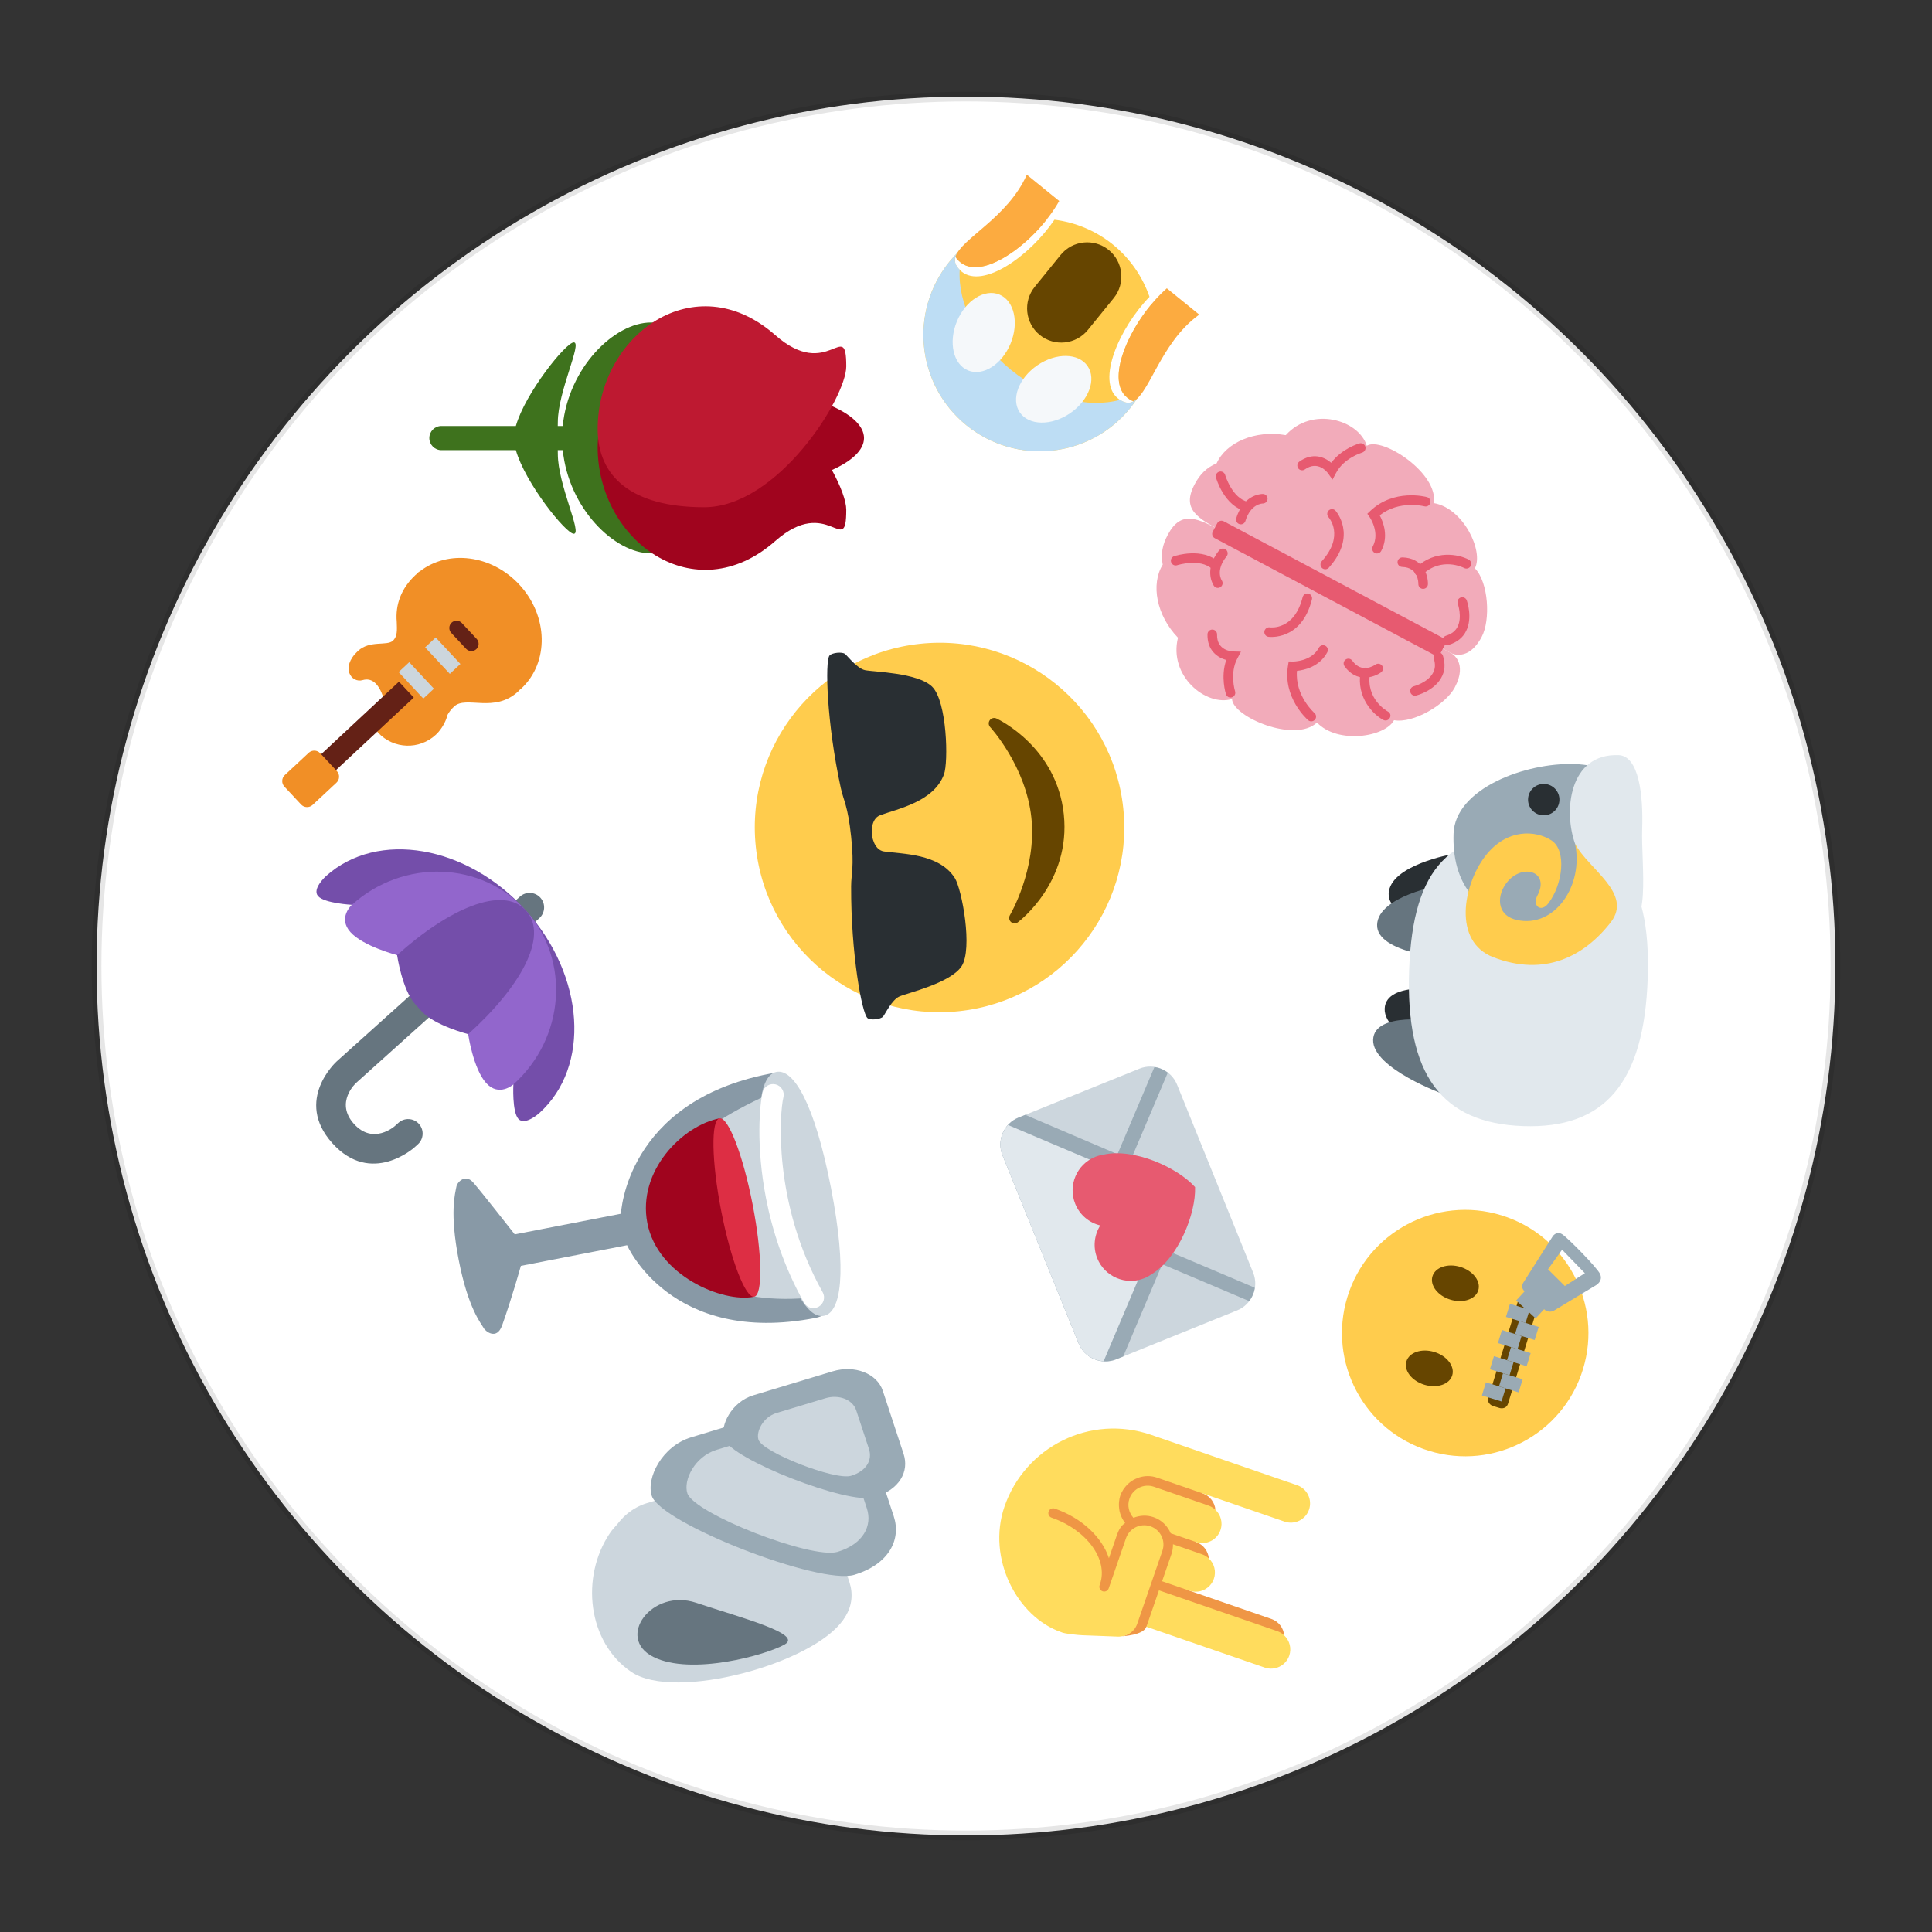 <?xml version="1.0" encoding="UTF-8" standalone="no"?>
<svg
   xmlns:dc="http://purl.org/dc/elements/1.1/"
   xmlns:cc="http://creativecommons.org/ns#"
   xmlns:rdf="http://www.w3.org/1999/02/22-rdf-syntax-ns#"
   xmlns:svg="http://www.w3.org/2000/svg"
   xmlns="http://www.w3.org/2000/svg"
   xmlns:sodipodi="http://sodipodi.sourceforge.net/DTD/sodipodi-0.dtd"
   xmlns:inkscape="http://www.inkscape.org/namespaces/inkscape"
   version="1.1"
   id="svg2"
   viewBox="0 0 200 200"
   height="200px"
   width="200px"
   inkscape:version="0.91 r13725"
   sodipodi:docname="7.svg">
  <rect x="0" y="0" width="200" height="200" fill="#333333" stroke="none"/>
  <sodipodi:namedview
     pagecolor="#ffffff"
     bordercolor="#666666"
     borderopacity="1"
     objecttolerance="10"
     gridtolerance="10"
     guidetolerance="10"
     inkscape:pageopacity="0"
     inkscape:pageshadow="2"
     inkscape:window-width="1920"
     inkscape:window-height="1060"
     id="namedview407"
     showgrid="false"
     inkscape:zoom="3.337544"
     inkscape:cx="70.771022"
     inkscape:cy="98.279834"
     inkscape:window-x="0"
     inkscape:window-y="0"
     inkscape:window-maximized="1"
     inkscape:current-layer="layer1" />
  <defs
     id="defs6">
    <clipPath
       id="clipPath28"
       clipPathUnits="userSpaceOnUse">
      <path
         id="path30"
         d="M 4,36 C 0,36 0,32 0,32 L 0,32 0,4 C 0,0 4,0 4,0 l 0,0 28,0 c 4,0 4,4 4,4 l 0,0 0,28 c 0,4 -4,4 -4,4 l 0,0 -28,0 z" />
    </clipPath>
    <clipPath
       clipPathUnits="userSpaceOnUse"
       id="clipPath16-rugby">
      <path
         d="M 0,38 38,38 38,0 0,0 0,38 Z"
         id="path18" />
    </clipPath>
    <clipPath
       clipPathUnits="userSpaceOnUse"
       id="clipPath28-rugby">
      <path
         d="M 9.254,28.746 C 2.09,21.582 -0.927,9.561 3.929,3.929 l 0,0 C 9.561,-0.927 21.582,2.09 28.746,9.254 l 0,0 c 7.164,7.164 11.229,17.088 5.324,24.816 l 0,0 c -1.886,1.627 -4.489,2.371 -7.387,2.37 l 0,0 c -5.752,0 -12.665,-2.93 -17.429,-7.694"
         id="path11" />
    </clipPath>
    <clipPath
       clipPathUnits="userSpaceOnUse"
       id="clipPath16-carrot">
      <path
         d="M 0,36 36,36 36,0 0,0 0,36 Z"
         id="path14" />
    </clipPath>
    <clipPath
       clipPathUnits="userSpaceOnUse"
       id="clipPath32-carrot">
      <path
         d="M 11.815,23.013 C 4.2,15.397 -1.265,2.86 0.502,1.093 l 0,0 c 1.768,-1.768 14.305,3.698 21.92,11.313 l 0,0 c 7.616,7.615 7.562,11.53 4.243,14.85 l 0,0 c -1.328,1.328 -2.752,2.133 -4.47,2.133 l 0,0 c -2.575,0 -5.812,-1.809 -10.38,-6.376"
         id="path34" />
    </clipPath>
    <clipPath
       clipPathUnits="userSpaceOnUse"
       id="clipPath32-hat">
      <path
         d="m 5,33.666 c 0,-0.034 0.018,-0.067 0.022,-0.101 l 0,0 C 5.008,33.455 5,33.335 5,33.2 l 0,0 L 6.802,9.616 C 3.299,8.705 1,7.424 1,6 L 1,6 C 1,3.238 9.611,1 19,1 l 0,0 c 9.389,0 18,2.238 18,5 l 0,0 c 0,1.424 -2.298,2.705 -5.801,3.616 l 0,0 L 33,33.184 c 0,0.135 -0.008,0.263 -0.021,0.373 l 0,0 C 32.982,33.591 33,33.632 33,33.666 l 0,0 c 0,1.805 -6.268,3.267 -14,3.267 l 0,0 c -7.732,0 -14,-1.462 -14,-3.267"
         id="path19" />
    </clipPath>
    <clipPath
       clipPathUnits="userSpaceOnUse"
       id="clipPath48-soccer">
      <path
         d="M 1,19 C 1,9.059 9.059,1 19,1 l 0,0 c 9.941,0 18,8.059 18,18 l 0,0 c 0,9.941 -8.059,18 -18,18 l 0,0 C 9.059,37 1,28.941 1,19"
         id="path50" />
    </clipPath>
    <clipPath
       clipPathUnits="userSpaceOnUse"
       id="clipPath28-baguette">
      <path
         d="M 24.052,31.33 5.126,12.406 C 1.342,8.62 1.288,4.133 2.856,2.564 l 0,0 C 4.424,0.997 8.912,1.049 12.697,4.835 l 0,0 18.925,18.924 c 3.784,3.785 3.837,8.273 2.269,9.841 l 0,0 c -0.605,0.606 -1.647,0.969 -2.915,0.969 l 0,0 c -2.014,0 -4.602,-0.917 -6.924,-3.239"
         id="path24" />
    </clipPath>
  </defs>
  <g
     id="layer1">
    <circle
       style="opacity:1;fill:white;stroke:black;stroke-width:1;stroke-miterlimit:4;stroke-dasharray:none;stroke-opacity:0.1"
       id="path4039-0-9"
       cx="100px"
       cy="100px"
       r="90px" />
    <g
       transform="matrix(-0.03,0.866,-0.866,-0.03,183.286,77.63)"
       id="g7">
      <g
         transform="matrix(1.25,0,0,-1.25,0,47.5)"
         id="g10">
        <g
           id="g12">
          <g
             clip-path="url(#clipPath16)"
             id="g14">
            <g
               transform="translate(26,2)"
               id="g20">
              <path
                 id="path22"
                 style="fill:#292f33;fill-opacity:1;fill-rule:nonzero;stroke:none"
                 d="M 0,0 C -2.75,0 -2,6 -2,6 -2,7.104 0.646,8 1.75,8 2.854,8 5,8.104 5,7 5,7 2.75,0 0,0"
                 inkscape:connector-curvature="0" />
            </g>
            <g
               transform="translate(29,1)"
               id="g24">
              <path
                 id="path26"
                 style="fill:#66757f;fill-opacity:1;fill-rule:nonzero;stroke:none"
                 d="M 0,0 C -2.75,0 -2,6 -2,6 -2,7.104 0.646,8 1.75,8 2.854,8 5,8.104 5,7 5,7 2.75,0 0,0"
                 inkscape:connector-curvature="0" />
            </g>
            <g
               transform="translate(15,2)"
               id="g28">
              <path
                 id="path17"
                 style="fill:#292f33;fill-opacity:1;fill-rule:nonzero;stroke:none"
                 d="m 0,0 c -2.75,0 -4,6 -4,6 0,1.104 2.646,2 3.75,2 C 0.854,8 3,8.104 3,7 3,7 2.75,0 0,0"
                 inkscape:connector-curvature="0" />
            </g>
            <g
               transform="translate(18,1)"
               id="g32">
              <path
                 id="path39"
                 style="fill:#66757f;fill-opacity:1;fill-rule:nonzero;stroke:none"
                 d="m 0,0 c -2.75,0 -4,6 -4,6 0,1.104 2.646,2 3.75,2 C 0.854,8 3,8.104 3,7 3,7 2.75,0 0,0"
                 inkscape:connector-curvature="0" />
            </g>
            <g
               transform="translate(36.75,15.616)"
               id="g36">
              <path
                 id="path38"
                 style="fill:#e1e8ed;fill-opacity:1;fill-rule:nonzero;stroke:none"
                 d="M 0,0 C 0,-7.782 -4.495,-11.408 -14.519,-11.408 -24.542,-11.408 -28,-7.782 -28,0 c 0,7.783 3.458,11.407 13.481,11.407 C -4.495,11.407 0,7.783 0,0"
                 inkscape:connector-curvature="0" />
            </g>
            <g
               transform="translate(18,19.333)"
               id="g40">
              <path
                 id="path42"
                 style="fill:#99aab5;fill-opacity:1;fill-rule:nonzero;stroke:none"
                 d="m 0,0 c 0,-9.333 -4.655,-11.333 -8.958,-11.333 -4.304,0 -7.042,6.64 -7.042,11.333 0,4.694 2.738,5.667 7.042,5.667 C -4.655,5.667 0,4.694 0,0"
                 inkscape:connector-curvature="0" />
            </g>
            <g
               transform="translate(7,16.5)"
               id="g44">
              <path
                 id="path46"
                 style="fill:#292f33;fill-opacity:1;fill-rule:nonzero;stroke:none"
                 d="M 0,0 C 0,-0.828 -0.671,-1.5 -1.5,-1.5 -2.329,-1.5 -3,-0.828 -3,0 -3,0.828 -2.329,1.5 -1.5,1.5 -0.671,1.5 0,0.828 0,0"
                 inkscape:connector-curvature="0" />
            </g>
            <g
               transform="translate(16.75,24.25)"
               id="g48">
              <path
                 id="path48"
                 style="fill:#e1e8ed;fill-opacity:1;fill-rule:nonzero;stroke:none"
                 d="m 0,0 c -1.75,-3.25 -2.128,-2.606 -7.128,-4.606 -3.077,-1.231 -8.622,-0.894 -8.622,3.856 0,1.933 3.687,2.5 7,2.5 C -5.437,1.75 1.659,3.082 0,0"
                 inkscape:connector-curvature="0" />
            </g>
            <g
               transform="translate(17,23.304)"
               id="g52">
              <path
                 id="path54"
                 style="fill:#ffcc4d;fill-opacity:1;fill-rule:nonzero;stroke:none"
                 d="m 0,0 c 3.353,-2.427 5.43,-6.139 3.724,-11.089 -1.368,-3.967 -6.817,-3.116 -9.617,-1.127 -2.798,1.988 -2.642,4.792 -1.733,6.291 0.909,1.497 4.158,1.228 6.024,-0.097 0.934,-0.663 0.288,-1.56 -0.72,-1.068 -2.292,1.118 -3.037,-1.444 -1.246,-2.882 1.265,-1.016 3.274,-1.049 3.655,1.01 0.671,3.629 -3.505,6.274 -7.465,5.301 C -5,-2.304 -2.839,2.055 0,0"
                 inkscape:connector-curvature="0" />
            </g>
          </g>
        </g>
      </g>
    </g>
    <g
       transform="matrix(-0.26,0.754,-0.754,-0.26,141.879,150.04)"
       id="g31">
      <g
         transform="matrix(1.25,0,0,-1.25,0,45)"
         id="g33">
        <g
           id="g35">
          <g
             clip-path="url(#clipPath16)"
             id="g37">
            <g
               transform="translate(25,18.875)"
               id="g39">
              <path
                 id="path41"
                 style="fill:#ef9645;fill-opacity:1;fill-rule:nonzero;stroke:none"
                 d="m 0,0 -8,-0.021 c -1.104,0 -1.875,-0.75 -1.875,-1.854 0,-1.104 0.771,-1.854 1.875,-1.854 l 5.266,-0.021 c 0,0 0.88,0.104 0.88,-0.625 C -1.854,-4.651 -2.224,-5 -2.5,-5 -2.5,-5 -7,-4.792 -7.375,-11.875 -7.39,-12.151 -7.724,-12.5 -8,-12.5 c -0.276,0 -0.625,0.349 -0.625,0.625 0,3.01 1.396,5.938 2.867,6.824 -0.91,0 -1.711,0.051 -2.242,0.051 -1,0 -1.438,0.334 -1.438,0.333 -0.146,-0.231 -0.562,-1.27 -2.687,-1.27 -2.375,0 -3.021,2.362 -3.021,3.02 l 0,5.021 0.146,0.021 c 0,0.811 0.485,1.507 1.18,1.82 l -0.097,-6.653 c 0,-1.105 0.813,-2.084 1.917,-2.084 0.755,0 1.263,0.341 1.604,0.959 -0.458,0.526 -0.677,1.132 -0.677,1.885 0,0.886 0.318,1.795 0.927,2.344 l 0.042,2.708 0.104,0.021 c 0,0.811 0.485,1.507 1.18,1.82 L -8.875,2.125 -8.896,1.104 c 0.315,0.111 0.564,0.146 0.917,0.146 l 2.875,-0.021 0,2.917 0.104,-0.021 0,9 c 0,0.811 0.485,1.507 1.18,1.82 l -0.034,-13.66 3.646,0 L 0,1.125 c 0.922,0 1.723,-2 1.723,-2 0,0 0.002,-0.013 0.002,-0.015 C 1.481,-0.471 0.968,0 0,0"
                 inkscape:connector-curvature="0" />
            </g>
            <g
               transform="translate(15,19.222)"
               id="g43">
              <path
                 id="path45"
                 style="fill:#ffdc5d;fill-opacity:1;fill-rule:nonzero;stroke:none"
                 d="m 0,0 c -0.609,-0.549 -1,-1.336 -1,-2.222 0,-0.753 0.287,-1.432 0.745,-1.959 -0.341,-0.617 -0.99,-1.041 -1.745,-1.041 -1.104,0 -2,0.896 -2,2 l 0,6 c 0,0.293 0.067,0.57 0.18,0.82 0.313,0.695 1.009,1.18 1.82,1.18 1.104,0 2,-0.895 2,-2 l 0,-1 L 0,0 Z"
                 inkscape:connector-curvature="0" />
            </g>
            <g
               transform="translate(6,30)"
               id="g47">
              <path
                 id="path49"
                 style="fill:#ffdc5d;fill-opacity:1;fill-rule:nonzero;stroke:none"
                 d="M 0,0 C 0,1.104 0.896,2 2,2 3.104,2 4,1.104 4,0 l 0,-9 0,-2 0,-3 c 0,-0.658 0.217,-1.262 0.578,-1.753 0.028,-0.037 0.061,-0.068 0.089,-0.102 0.104,-0.129 0.21,-0.255 0.332,-0.366 0.033,-0.027 0.066,-0.054 0.1,-0.082 0.119,-0.098 0.243,-0.188 0.377,-0.268 0.066,-0.039 0.131,-0.075 0.201,-0.109 0.139,-0.069 0.285,-0.125 0.435,-0.172 0.068,-0.02 0.131,-0.045 0.2,-0.061 C 6.534,-16.966 6.763,-17 7,-17 c 0.236,0 0.461,0.036 0.681,0.089 0.076,0.017 0.148,0.042 0.222,0.066 0.137,0.044 0.269,0.099 0.396,0.161 0.082,0.04 0.163,0.077 0.24,0.124 0.164,0.1 0.318,0.213 0.46,0.341 0.202,0.184 0.384,0.387 0.53,0.618 -10e-4,0.001 -0.002,0.002 -0.003,0.003 C 9.727,-15.713 10,-16 11,-16 l 2.537,0 c -1.808,-1.365 -3.037,-3.99 -3.037,-7 0,-0.276 0.224,-0.5 0.5,-0.5 0.276,0 0.5,0.224 0.5,0.5 0,3.859 2.187,7 4.875,7 l 0.125,0 c 0.276,0 0.5,0.224 0.5,0.5 0,0.276 -0.224,0.5 -0.5,0.5 l -1.5,0 -4,0 c -1.104,0 -2,0.896 -2,2 0,1.104 0.896,2 2,2 l 8,0 c 0.968,0 1.481,-0.596 1.725,-1.015 0.126,-0.216 0.185,-0.389 0.188,-0.4 L 22,-16 c 0.103,-0.335 0.479,-1.871 0.411,-2.191 C 22.411,-23 17.715,-28 12,-28 5.463,-28 0,-22.75 0,-16 0.008,-16.007 0,0 0,0"
                 inkscape:connector-curvature="0" />
            </g>
            <g
               transform="translate(20,20)"
               id="g51">
              <path
                 id="path53"
                 style="fill:#ffdc5d;fill-opacity:1;fill-rule:nonzero;stroke:none"
                 d="M 0,0 -3,0 C -3.352,0 -3.685,-0.072 -4,-0.184 L -4,1 -4,3 c 0,0.293 0.067,0.569 0.18,0.82 C -3.507,4.515 -2.811,5 -2,5 -0.896,5 0,4.104 0,3 L 0,1 0,0 Z"
                 inkscape:connector-curvature="0" />
            </g>
            <g
               transform="translate(21,20)"
               id="g55">
              <path
                 id="path57"
                 style="fill:#ffdc5d;fill-opacity:1;fill-rule:nonzero;stroke:none"
                 d="m 0,0 0,13 c 0,0.293 0.067,0.569 0.18,0.82 C 0.493,14.515 1.189,15 2,15 3.104,15 4,14.104 4,13 L 4,1 4,0 3,0 0,0 Z"
                 inkscape:connector-curvature="0" />
            </g>
          </g>
        </g>
      </g>
    </g>
    <g
       transform="matrix(-0.44,-0.357,0.357,-0.44,109.605,53.605)"
       id="g59">
      <g
         transform="matrix(1.25,0,0,-1.25,0,47.5)"
         id="g61">
        <g
           id="g63">
          <g
             clip-path="url(#clipPath16)"
             id="g65">
            <g
               transform="translate(19,36)"
               id="g67">
              <path
                 id="path69"
                 style="fill:#ffcc4d;fill-opacity:1;fill-rule:nonzero;stroke:none"
                 d="m 0,0 c -9.388,0 -17,-7.612 -17,-17 0,-5.715 2.829,-10.759 7.153,-13.841 0.098,6.081 -2.112,12.897 -5.827,12.897 -0.438,0 -0.793,-0.063 -1.089,-0.173 0.286,0.714 0.907,1.117 2.068,1.117 4.032,0 6.295,-8.034 5.754,-14.439 C -6.341,-33.053 -3.285,-34 0,-34 c 3.285,0 6.343,0.948 8.944,2.562 -0.545,6.429 1.717,14.438 5.752,14.438 1.165,0 1.787,-0.402 2.071,-1.117 -0.296,0.11 -0.652,0.173 -1.093,0.173 -3.719,0 -5.93,-6.8 -5.827,-12.897 C 14.171,-27.759 17,-22.715 17,-17 17,-7.612 9.389,0 0,0"
                 inkscape:connector-curvature="0" />
            </g>
            <g
               transform="translate(19,36)"
               id="g71">
              <path
                 id="path73"
                 style="fill:#bdddf4;fill-opacity:1;fill-rule:nonzero;stroke:none"
                 d="m 0,0 c -9.388,0 -17,-7.612 -17,-17 0,-1.126 0.116,-2.225 0.325,-3.291 0.221,0.816 0.566,1.598 0.999,2.347 -0.437,0 -0.791,-0.063 -1.087,-0.173 0.25,0.623 0.777,0.99 1.67,1.078 2.826,3.947 8.516,6.65 15.093,6.65 6.577,0 12.267,-2.702 15.093,-6.649 0.897,-0.088 1.426,-0.455 1.674,-1.079 -0.296,0.11 -0.651,0.173 -1.091,0.173 0.433,-0.749 0.778,-1.531 0.999,-2.347 C 16.885,-19.225 17,-18.126 17,-17 17,-7.612 9.389,0 0,0"
                 inkscape:connector-curvature="0" />
            </g>
            <g
               transform="translate(8.347,25.09)"
               id="g75">
              <path
                 id="path77"
                 style="fill:#f5f8fa;fill-opacity:1;fill-rule:nonzero;stroke:none"
                 d="M 0,0 C -0.946,-3.176 0.107,-6.293 2.353,-6.962 4.599,-7.632 7.187,-5.6 8.132,-2.424 9.078,0.751 8.025,3.869 5.781,4.538 3.535,5.207 0.947,3.175 0,0"
                 inkscape:connector-curvature="0" />
            </g>
            <g
               transform="translate(29.652,25.09)"
               id="g79">
              <path
                 id="path81"
                 style="fill:#f5f8fa;fill-opacity:1;fill-rule:nonzero;stroke:none"
                 d="m 0,0 c 0.946,-3.176 -0.107,-6.293 -2.352,-6.962 -2.247,-0.67 -4.834,1.362 -5.78,4.538 -0.946,3.175 0.107,6.293 2.351,6.962 C -3.535,5.207 -0.947,3.175 0,0"
                 inkscape:connector-curvature="0" />
            </g>
            <g
               transform="translate(19,19)"
               id="g83">
              <path
                 id="path85"
                 style="fill:#664500;fill-opacity:1;fill-rule:nonzero;stroke:none"
                 d="m 0,0 c -2.757,0 -5,-2.243 -5,-5 l 0,-6 c 0,-2.757 2.243,-5 5,-5 2.757,0 5,2.243 5,5 l 0,6 C 5,-2.243 2.757,0 0,0"
                 inkscape:connector-curvature="0" />
            </g>
            <g
               transform="translate(3.326,18.056)"
               id="g87">
              <path
                 id="path89"
                 style="fill:#fcab40;fill-opacity:1;fill-rule:nonzero;stroke:none"
                 d="m 0,0 c -0.439,0 -0.793,-0.063 -1.089,-0.172 0.068,0.168 0.157,0.317 0.265,0.45 -1.758,-2.165 2.188,-9.288 0.271,-16.334 l 6.101,0 C 6.671,-9.482 4.381,0 0,0"
                 inkscape:connector-curvature="0" />
            </g>
            <g
               transform="translate(35.767,17.883)"
               id="g91">
              <path
                 id="path93"
                 style="fill:#fcab40;fill-opacity:1;fill-rule:nonzero;stroke:none"
                 d="m 0,0 c -0.296,0.11 -0.652,0.172 -1.093,0.172 -4.383,0 -6.673,-9.446 -5.547,-16.055 l 6.101,0 C -2.338,-9.23 1.026,-2.577 0,0"
                 inkscape:connector-curvature="0" />
            </g>
          </g>
        </g>
      </g>
    </g>
    <g
       transform="matrix(0.169,0.869,-0.869,0.169,83.779,102.688)"
       id="g95">
      <g
         transform="matrix(1.25,0,0,-1.25,0,47.5)"
         id="g97">
        <g
           id="g99">
          <g
             clip-path="url(#clipPath16)"
             id="g101">
            <g
               transform="translate(20,16.745)"
               id="g103">
              <path
                 id="path105"
                 style="fill:#8899a6;fill-opacity:1;fill-rule:nonzero;stroke:none"
                 d="m 0,0 c 0,0 10.042,2.213 10.042,16.005 0,1.481 -1.167,2.25 -3.416,2.25 l -7.124,0 -1.125,0 -1.125,0 -7.123,0 c -1.125,0 -3.329,0.262 -3.329,-2.125 C -13.2,2.422 -3,0 -3,0 l 0,-10.123 c 0,0 -4.584,-2.34 -5.498,-2.883 -0.984,-0.562 -0.33,-1.462 0.063,-1.617 0.657,-0.258 2.254,-1.102 6.781,-1.102 4.64,0 6.202,0.914 6.764,1.102 0.217,0.072 1.347,0.932 0.011,1.723 C 2.743,-11.492 0,-10.123 0,-10.123 L 0,0 Z"
                 inkscape:connector-curvature="0" />
            </g>
            <g
               transform="translate(30,33.558)"
               id="g107">
              <path
                 id="path109"
                 style="fill:#ccd6dd;fill-opacity:1;fill-rule:nonzero;stroke:none"
                 d="m 0,0 c 0,-1.621 -3.547,-2.935 -11.623,-2.935 -8.076,0 -11.623,1.314 -11.623,2.935 0,1.622 3.547,2.935 11.623,2.935 C -3.547,2.935 0,1.622 0,0"
                 inkscape:connector-curvature="0" />
            </g>
            <g
               transform="translate(8.459,33.416)"
               id="g111">
              <path
                 id="path113"
                 style="fill:#ccd6dd;fill-opacity:1;fill-rule:nonzero;stroke:none"
                 d="m 0,0 c 2.042,-9.5 5.458,-12.792 8.699,-13.835 1.11,-0.358 2.026,-0.428 2.801,-0.123 3.5,1.375 7.542,5.666 8.167,13.583 C 19.828,1.662 0,0 0,0"
                 inkscape:connector-curvature="0" />
            </g>
            <g
               transform="translate(10,27.5)"
               id="g115">
              <path
                 id="path117"
                 style="fill:#a0041e;fill-opacity:1;fill-rule:nonzero;stroke:none"
                 d="M 0,0 C 0,-3.5 3.333,-8.5 8.333,-8.5 13.334,-8.5 17,-3.042 17,-0.042 11,-0.042 0,0 0,0"
                 inkscape:connector-curvature="0" />
            </g>
            <g
               transform="translate(27,27.5)"
               id="g119">
              <path
                 id="path121"
                 style="fill:#dd2e44;fill-opacity:1;fill-rule:nonzero;stroke:none"
                 d="m 0,0 c 0,-0.829 -3.806,-1.5 -8.5,-1.5 -4.694,0 -8.5,0.671 -8.5,1.5 0,0.829 3.806,1.5 8.5,1.5 C -3.806,1.5 0,0.829 0,0"
                 inkscape:connector-curvature="0" />
            </g>
            <g
               transform="translate(18.168,30.341)"
               id="g123">
              <path
                 id="path125"
                 style="fill:#ffffff;fill-opacity:1;fill-rule:nonzero;stroke:none"
                 d="m 0,0 c -5.03,0 -8.783,1.11 -9.801,1.587 -0.5,0.235 -0.715,0.83 -0.481,1.33 0.234,0.501 0.831,0.716 1.33,0.481 C -7.713,2.816 0.502,0.504 9.644,3.525 10.167,3.699 10.732,3.414 10.906,2.89 11.08,2.365 10.795,1.799 10.271,1.626 6.594,0.411 3.061,0 0,0"
                 inkscape:connector-curvature="0" />
            </g>
          </g>
        </g>
      </g>
    </g>
    <g
       transform="translate(27.0 55.0) rotate(182 15 15) scale(0.6)"
       id="g127">
      <g
         transform="matrix(1.25,0,0,-1.25,0,47.5)"
         id="g129">
        <g
           id="g131">
          <g
             clip-path="url(#clipPath16)"
             id="g133">
            <g
               transform="translate(25.925,18.748)"
               id="g135">
              <path
                 id="path137"
                 style="fill:#f18f26;fill-opacity:1;fill-rule:nonzero;stroke:none"
                 d="m 0,0 c -2.392,-0.797 -3.189,3.189 -3.189,3.189 0,0 1.088,1.092 0.264,2.062 1.283,1.283 0.533,1.925 0.533,1.925 -2.203,2.202 -5.772,2.202 -7.974,0 -0.278,-0.278 -0.466,-0.527 -0.624,-0.764 -0.068,-0.098 -0.13,-0.196 -0.191,-0.296 -0.006,-0.011 -0.01,-0.021 -0.016,-0.031 -0.322,-0.535 -0.553,-1.107 -0.682,-1.701 -0.176,-0.359 -0.427,-0.743 -0.879,-1.195 -1.595,-1.594 -5.581,0.797 -8.771,-2.392 -0.033,-0.032 -0.051,-0.078 -0.077,-0.116 -0.107,-0.095 -0.218,-0.179 -0.321,-0.282 -3.743,-3.743 -3.386,-10.169 0.798,-14.353 3.974,-3.974 9.968,-4.487 13.767,-1.319 0.066,0.035 0.132,0.069 0.185,0.123 0.081,0.081 0.142,0.158 0.218,0.237 0.06,0.056 0.123,0.105 0.181,0.162 1.909,1.91 2.641,4.206 2.352,6.552 -0.076,1.116 -0.186,1.991 0.44,2.617 0.797,0.797 3.188,0 4.783,1.595 C 3.188,-1.595 1.513,0.503 0,0" />
            </g>
            <g
               transform="translate(33.049,30.929)"
               id="g139">
              <path
                 id="path141"
                 style="fill:#642116;fill-opacity:1;fill-rule:nonzero;stroke:none"
                 d="m 0,0 -12.141,-12.142 -2.122,2.121 L -2.121,2.122 0,0 Z" />
            </g>
            <g
               transform="translate(36.204,33.815)"
               id="g143">
              <path
                 id="path145"
                 style="fill:#f18f26;fill-opacity:1;fill-rule:nonzero;stroke:none"
                 d="m 0,0 c 0.437,-0.438 0.437,-1.155 -0.001,-1.593 l -3.187,-3.185 c -0.438,-0.438 -1.155,-0.438 -1.592,0 l -2.39,2.389 c -0.437,0.438 -0.437,1.155 0.001,1.593 l 3.187,3.185 c 0.438,0.438 1.155,0.438 1.592,0 L 0,0 Z" />
            </g>
            <g
               transform="translate(21,17.465)"
               id="g147">
              <path
                 id="path149"
                 style="fill:#ccd6dd;fill-opacity:1;fill-rule:nonzero;stroke:none"
                 d="M 0,0 -1.414,-1.415 -4.95,2.121 -3.536,3.535 0,0 Z" />
            </g>
            <g
               transform="translate(17.464,13.929)"
               id="g151">
              <path
                 id="path153"
                 style="fill:#ccd6dd;fill-opacity:1;fill-rule:nonzero;stroke:none"
                 d="M 0,0 -1.414,-1.414 -4.95,2.121 -3.536,3.536 0,0 Z" />
            </g>
            <g
               transform="translate(13.928,11.808)"
               id="g155">
              <path
                 id="path157"
                 style="fill:#642116;fill-opacity:1;fill-rule:nonzero;stroke:none"
                 d="m 0,0 c 0.389,-0.389 0.389,-1.025 0,-1.414 -0.389,-0.389 -1.025,-0.389 -1.414,0 l -2.122,2.121 c -0.388,0.389 -0.388,1.025 0,1.414 l 10e-4,0 c 0.389,0.389 1.025,0.389 1.414,0 L 0,0 Z" />
            </g>
          </g>
        </g>
      </g>
    </g>
    <g
       transform="matrix(-0.225,-0.556,0.556,-0.225,108.891,144.22)"
       id="g159">
      <g
         transform="matrix(1.25,0,0,-1.25,0,47.5)"
         id="g161">
        <g
           id="g163">
          <g
             clip-path="url(#clipPath16)"
             id="g165">
            <g
               transform="translate(37,10)"
               id="g167">
              <path
                 id="path169"
                 style="fill:#ccd6dd;fill-opacity:1;fill-rule:nonzero;stroke:none"
                 d="m 0,0 c 0,-2.209 -1.791,-4 -4,-4 l -28,0 c -2.209,0 -4,1.791 -4,4 l 0,18 c 0,2.209 1.791,4 4,4 l 28,0 c 2.209,0 4,-1.791 4,-4 L 0,0 Z"
                 inkscape:connector-curvature="0" />
            </g>
            <g
               transform="translate(12.949,19.364)"
               id="g171">
              <path
                 id="path173"
                 style="fill:#99aab5;fill-opacity:1;fill-rule:nonzero;stroke:none"
                 d="m 0,0 -11.313,-11.313 c -0.026,-0.028 -0.037,-0.063 -0.06,-0.091 0.34,-0.571 0.814,-1.043 1.385,-1.384 0.029,0.023 0.063,0.033 0.09,0.059 L 1.416,-1.414 c 0.39,0.391 0.39,1.022 0,1.414 C 1.023,0.391 0.392,0.391 0,0"
                 inkscape:connector-curvature="0" />
            </g>
            <g
               transform="translate(36.423,7.96)"
               id="g175">
              <path
                 id="path177"
                 style="fill:#99aab5;fill-opacity:1;fill-rule:nonzero;stroke:none"
                 d="m 0,0 c -0.021,0.028 -0.033,0.063 -0.06,0.09 l -11.312,11.314 c -0.392,0.391 -1.024,0.391 -1.415,0 -0.391,-0.391 -0.391,-1.023 0,-1.414 L -1.474,-1.324 c 0.027,-0.027 0.062,-0.037 0.09,-0.06 C -0.813,-1.044 -0.34,-0.57 0,0"
                 inkscape:connector-curvature="0" />
            </g>
            <g
               transform="translate(33,32)"
               id="g179">
              <path
                 id="path181"
                 style="fill:#99aab5;fill-opacity:1;fill-rule:nonzero;stroke:none"
                 d="m 0,0 -28,0 c -2.209,0 -4,-1.791 -4,-4 l 0,-1.03 14.527,-14.495 c 1.895,-1.894 4.989,-1.894 6.885,0 L 4,-5.009 4,-4 C 4,-1.791 2.209,0 0,0"
                 inkscape:connector-curvature="0" />
            </g>
            <g
               transform="translate(33,32)"
               id="g183">
              <path
                 id="path185"
                 style="fill:#e1e8ed;fill-opacity:1;fill-rule:nonzero;stroke:none"
                 d="m 0,0 -28,0 c -1.588,0 -2.949,-0.934 -3.595,-2.275 l 14.766,-14.767 c 1.561,-1.562 4.096,-1.562 5.657,0 L 3.595,-2.275 C 2.949,-0.934 1.589,0 0,0"
                 inkscape:connector-curvature="0" />
            </g>
            <g
               transform="translate(28,20.22)"
               id="g187">
              <path
                 id="path189"
                 style="fill:#e75a70;fill-opacity:1;fill-rule:nonzero;stroke:none"
                 d="m 0,0 c 0,2.754 -2.232,4.987 -4.986,4.987 -1.672,0 -3.148,-0.826 -4.053,-2.087 -0.906,1.261 -2.381,2.087 -4.051,2.087 -2.754,0 -4.987,-2.233 -4.987,-4.987 0,-0.391 0.05,-0.769 0.134,-1.133 0.693,-4.302 5.476,-8.841 8.904,-10.087 3.428,1.246 8.212,5.785 8.904,10.086 C -0.05,-0.769 0,-0.391 0,0"
                 inkscape:connector-curvature="0" />
            </g>
          </g>
        </g>
      </g>
    </g>
    <g
       transform="matrix(-0.372,0.699,-0.699,-0.372,161.232,53.29)"
       id="g191">
      <g
         transform="matrix(1.25,0,0,-1.25,0,45)"
         id="g193">
        <g
           id="g195">
          <g
             clip-path="url(#clipPath16)"
             id="g197">
            <g
               transform="translate(18,33)"
               id="g199">
              <path
                 id="path201"
                 style="fill:#f2abba;fill-opacity:1;fill-rule:nonzero;stroke:none"
                 d="m 0,0 c 0,0 0,2 -3,2 -2,0 -5.375,-2.042 -6,-4 -2,0 -5,-4 -4,-7 -3,-1 -3.625,-8.042 -2,-9 -2,-2 -1,-7 3,-8 1.009,-3.095 3.6,-5.153 6,-5 0.875,-0.708 1.792,-1 3,-1 3,0 3,1.958 3,4.958 L 0,0 Z"
                 inkscape:connector-curvature="0" />
            </g>
            <g
               transform="translate(18,33)"
               id="g203">
              <path
                 id="path205"
                 style="fill:#f2abba;fill-opacity:1;fill-rule:nonzero;stroke:none"
                 d="m 0,0 c 0,0 0,2 3,2 2,0 5.375,-2.042 6,-4 2,0 5,-4 4,-7 3,-1 3.625,-8.042 2,-9 2,-2 1,-7 -3,-8 -1.009,-3.095 -3.6,-5.153 -6,-5 -0.875,-0.708 -1.792,-1 -3,-1 -3,0 -3,1.958 -3,4.958 L 0,0 Z"
                 inkscape:connector-curvature="0" />
            </g>
            <g
               transform="translate(12,25.5)"
               id="g207">
              <path
                 id="path209"
                 style="fill:#e75a70;fill-opacity:1;fill-rule:nonzero;stroke:none"
                 d="M 0,0 C -0.052,0 -0.105,0.008 -0.158,0.026 -2.802,0.907 -3.5,3.338 -3.5,4.5 c 0,0.275 0.223,0.498 0.498,0.499 l 0.002,0 c 0.274,0 0.498,-0.222 0.5,-0.497 C -2.499,4.394 -2.451,1.844 0.158,0.974 0.42,0.887 0.562,0.604 0.474,0.342 0.404,0.132 0.209,0 0,0"
                 inkscape:connector-curvature="0" />
            </g>
            <g
               transform="translate(12.001,23.5)"
               id="g211">
              <path
                 id="path213"
                 style="fill:#e75a70;fill-opacity:1;fill-rule:nonzero;stroke:none"
                 d="M 0,0 C -0.184,0 -0.36,0.101 -0.448,0.276 -1.416,2.212 -0.07,3.524 0.776,3.947 1.023,4.069 1.323,3.971 1.447,3.724 1.57,3.478 1.471,3.178 1.225,3.054 1.067,2.973 -0.3,2.218 0.447,0.724 0.57,0.477 0.47,0.176 0.223,0.053 0.151,0.017 0.075,0 0,0"
                 inkscape:connector-curvature="0" />
            </g>
            <g
               transform="translate(9.252,18.391)"
               id="g215">
              <path
                 id="path217"
                 style="fill:#e75a70;fill-opacity:1;fill-rule:nonzero;stroke:none"
                 d="m 0,0 -0.41,0.135 c -3.229,1.076 -4.027,4.406 -4.059,4.547 -0.062,0.268 0.106,0.536 0.374,0.598 0.269,0.061 0.537,-0.105 0.6,-0.374 0.007,-0.028 0.649,-2.657 3.031,-3.681 0.44,0.652 1.498,1.884 3.213,1.884 0.276,0 0.5,-0.223 0.5,-0.5 0,-0.276 -0.224,-0.5 -0.5,-0.5 C 1.09,2.109 0.204,0.402 0.195,0.384 L 0,0 Z"
                 inkscape:connector-curvature="0" />
            </g>
            <g
               transform="translate(10.999,14.639)"
               id="g219">
              <path
                 id="path221"
                 style="fill:#e75a70;fill-opacity:1;fill-rule:nonzero;stroke:none"
                 d="M 0,0 C -0.055,0 -0.112,0.009 -0.167,0.028 -0.426,0.121 -0.562,0.403 -0.472,0.663 -0.46,0.696 0.731,3.941 5.122,2.847 5.39,2.779 5.553,2.508 5.485,2.24 5.418,1.972 5.144,1.812 4.879,1.876 1.394,2.748 0.508,0.428 0.471,0.33 0.397,0.127 0.205,0 0,0"
                 inkscape:connector-curvature="0" />
            </g>
            <g
               transform="translate(8,9.5)"
               id="g223">
              <path
                 id="path225"
                 style="fill:#e75a70;fill-opacity:1;fill-rule:nonzero;stroke:none"
                 d="m 0,0 c -0.075,0 -0.151,0.017 -0.223,0.053 -1.518,0.759 -1.668,2.063 -1.458,3 -1.832,0.28 -3.116,1.593 -3.176,1.655 -0.191,0.198 -0.185,0.514 0.013,0.706 0.198,0.191 0.515,0.185 0.706,-0.012 C -4.124,5.389 -2.754,4 -1,4 L -0.19,4 -0.552,3.276 C -0.629,3.118 -1.27,1.694 0.224,0.947 0.471,0.823 0.571,0.523 0.448,0.276 0.36,0.102 0.184,0 0,0"
                 inkscape:connector-curvature="0" />
            </g>
            <g
               transform="translate(13.001,2.5)"
               id="g227">
              <path
                 id="path229"
                 style="fill:#e75a70;fill-opacity:1;fill-rule:nonzero;stroke:none"
                 d="M 0,0 C -0.131,0 -0.262,0.051 -0.36,0.153 -0.551,0.352 -0.546,0.668 -0.348,0.859 -0.33,0.877 1.463,2.639 1.017,4.282 0.945,4.549 1.102,4.823 1.368,4.896 1.635,4.967 1.91,4.811 1.982,4.544 2.584,2.328 0.438,0.229 0.346,0.14 0.25,0.047 0.125,0 0,0"
                 inkscape:connector-curvature="0" />
            </g>
            <g
               transform="translate(15.156,6.412)"
               id="g231">
              <path
                 id="path233"
                 style="fill:#e75a70;fill-opacity:1;fill-rule:nonzero;stroke:none"
                 d="M 0,0 C -1.894,0 -2.571,1.3 -2.603,1.363 -2.727,1.61 -2.627,1.911 -2.381,2.035 -2.134,2.158 -1.837,2.06 -1.712,1.817 -1.681,1.76 -1.082,0.72 0.747,1.078 1.016,1.134 1.28,0.956 1.334,0.685 1.388,0.414 1.211,0.151 0.941,0.098 0.598,0.029 0.285,0 0,0"
                 inkscape:connector-curvature="0" />
            </g>
            <g
               transform="translate(12.733,30.993)"
               id="g56">
              <path
                 id="path58"
                 style="fill:#e75a70;fill-opacity:1;fill-rule:nonzero;stroke:none"
                 d="M 0,0 C -0.12,0 -0.24,0.043 -0.336,0.13 -0.54,0.315 -0.556,0.63 -0.371,0.835 -0.319,0.892 0.917,2.241 2.479,2.28 3.265,2.308 3.99,1.991 4.62,1.36 4.815,1.165 4.815,0.849 4.62,0.653 4.425,0.458 4.108,0.458 3.913,0.653 3.479,1.087 2.994,1.298 2.509,1.28 1.378,1.254 0.38,0.174 0.37,0.164 0.271,0.055 0.136,0 0,0"
                 inkscape:connector-curvature="0" />
            </g>
            <g
               transform="translate(24,25.5)"
               id="g60">
              <path
                 id="path62"
                 style="fill:#e75a70;fill-opacity:1;fill-rule:nonzero;stroke:none"
                 d="M 0,0 C -0.209,0 -0.404,0.132 -0.475,0.342 -0.562,0.604 -0.42,0.887 -0.158,0.974 2.451,1.844 2.499,4.394 2.5,4.502 2.502,4.778 2.695,5.01 3.002,4.999 3.277,4.998 3.5,4.775 3.5,4.5 3.5,3.338 2.802,0.907 0.158,0.026 0.105,0.008 0.053,0 0,0"
                 inkscape:connector-curvature="0" />
            </g>
            <g
               transform="translate(24,23.5)"
               id="g64">
              <path
                 id="path66"
                 style="fill:#e75a70;fill-opacity:1;fill-rule:nonzero;stroke:none"
                 d="M 0,0 C -0.075,0 -0.151,0.017 -0.224,0.053 -0.471,0.176 -0.57,0.477 -0.447,0.724 0.308,2.233 -1.064,2.973 -1.224,3.053 -1.471,3.176 -1.57,3.477 -1.447,3.724 -1.323,3.971 -1.022,4.069 -0.776,3.947 0.07,3.524 1.415,2.212 0.447,0.276 0.359,0.101 0.183,0 0,0"
                 inkscape:connector-curvature="0" />
            </g>
            <g
               transform="translate(26.749,18.389)"
               id="g68">
              <path
                 id="path70"
                 style="fill:#e75a70;fill-opacity:1;fill-rule:nonzero;stroke:none"
                 d="m 0,0 -0.195,0.386 c -0.009,0.017 -0.896,1.725 -2.554,1.725 -0.276,0 -0.5,0.223 -0.5,0.5 0,0.276 0.224,0.5 0.5,0.5 1.715,0 2.772,-1.233 3.212,-1.885 C 2.859,2.253 3.487,4.879 3.494,4.907 3.555,5.175 3.821,5.348 4.093,5.282 4.362,5.221 4.53,4.952 4.469,4.683 4.437,4.542 3.639,1.213 0.409,0.137 L 0,0 Z"
                 inkscape:connector-curvature="0" />
            </g>
            <g
               transform="translate(25,14.637)"
               id="g72">
              <path
                 id="path74"
                 style="fill:#e75a70;fill-opacity:1;fill-rule:nonzero;stroke:none"
                 d="M 0,0 C -0.206,0 -0.398,0.128 -0.471,0.332 -0.507,0.431 -1.404,2.75 -4.879,1.878 -5.146,1.816 -5.419,1.975 -5.485,2.242 -5.552,2.51 -5.39,2.781 -5.121,2.849 -0.732,3.946 0.46,0.698 0.472,0.665 0.563,0.404 0.426,0.119 0.165,0.028 0.11,0.009 0.055,0 0,0"
                 inkscape:connector-curvature="0" />
            </g>
            <g
               transform="translate(28,9.5)"
               id="g76">
              <path
                 id="path78"
                 style="fill:#e75a70;fill-opacity:1;fill-rule:nonzero;stroke:none"
                 d="m 0,0 c -0.183,0 -0.359,0.102 -0.447,0.276 -0.123,0.247 -0.024,0.547 0.223,0.671 1.509,0.755 0.856,2.17 0.777,2.329 L 0.191,4 1,4 C 2.755,4 4.125,5.389 4.139,5.402 4.333,5.599 4.646,5.606 4.846,5.413 5.044,5.222 5.05,4.906 4.858,4.708 4.798,4.646 3.514,3.333 1.682,3.053 1.892,2.116 1.741,0.812 0.224,0.053 0.151,0.017 0.075,0 0,0"
                 inkscape:connector-curvature="0" />
            </g>
            <g
               transform="translate(23,2.5)"
               id="g80">
              <path
                 id="path82"
                 style="fill:#e75a70;fill-opacity:1;fill-rule:nonzero;stroke:none"
                 d="M 0,0 C -0.125,0 -0.25,0.047 -0.347,0.14 -0.438,0.229 -2.584,2.328 -1.982,4.544 -1.91,4.81 -1.637,4.967 -1.369,4.896 -1.103,4.823 -0.945,4.549 -1.018,4.282 -1.466,2.631 0.329,0.878 0.347,0.86 0.546,0.669 0.552,0.352 0.36,0.153 0.262,0.051 0.131,0 0,0"
                 inkscape:connector-curvature="0" />
            </g>
            <g
               transform="translate(20.844,6.412)"
               id="g84">
              <path
                 id="path86"
                 style="fill:#e75a70;fill-opacity:1;fill-rule:nonzero;stroke:none"
                 d="m 0,0 c -0.285,0 -0.599,0.029 -0.94,0.098 -0.272,0.053 -0.448,0.316 -0.394,0.587 0.054,0.271 0.321,0.451 0.587,0.393 1.848,-0.362 2.434,0.694 2.46,0.74 C 1.841,2.06 2.142,2.155 2.386,2.028 2.628,1.902 2.726,1.607 2.603,1.363 2.571,1.3 1.893,0 0,0"
                 inkscape:connector-curvature="0" />
            </g>
            <g
               transform="translate(23.267,30.993)"
               id="g88">
              <path
                 id="path90"
                 style="fill:#e75a70;fill-opacity:1;fill-rule:nonzero;stroke:none"
                 d="m 0,0 c -0.136,0 -0.271,0.055 -0.37,0.164 -0.01,0.01 -1.008,1.09 -2.139,1.116 -0.519,0.024 -0.97,-0.193 -1.404,-0.627 -0.195,-0.195 -0.512,-0.195 -0.707,0 -0.195,0.196 -0.195,0.512 0,0.707 0.63,0.63 1.323,0.955 2.141,0.92 C -0.918,2.241 0.319,0.892 0.371,0.835 0.556,0.63 0.54,0.315 0.336,0.13 0.24,0.043 0.12,0 0,0"
                 inkscape:connector-curvature="0" />
            </g>
            <g
               transform="translate(18.5,32)"
               id="g92">
              <path
                 id="path94"
                 style="fill:#e75a70;fill-opacity:1;fill-rule:nonzero;stroke:none"
                 d="m 0,0 -1,0 c -0.275,0 -0.5,-0.225 -0.5,-0.5 l 0,-26 c 0,-0.275 0.225,-0.5 0.5,-0.5 l 1,0 c 0.275,0 0.5,0.225 0.5,0.5 l 0,26 C 0.5,-0.225 0.275,0 0,0"
                 inkscape:connector-curvature="0" />
            </g>
          </g>
        </g>
      </g>
    </g>
    <g
       transform="matrix(0.166,-0.542,0.542,0.166,135.747,146.459)"
       id="g255">
      <g
         transform="matrix(1.25,0,0,-1.25,0,45)"
         id="g257">
        <g
           id="g259">
          <g
             clip-path="url(#clipPath16)"
             id="g261">
            <g
               transform="translate(36,18)"
               id="g263">
              <path
                 id="path265"
                 style="fill:#ffcc4d;fill-opacity:1;fill-rule:nonzero;stroke:none"
                 d="m 0,0 c 0,-9.941 -8.059,-18 -18,-18 -9.94,0 -18,8.059 -18,18 0,9.94 8.06,18 18,18 C -8.059,18 0,9.94 0,0"
                 inkscape:connector-curvature="0" />
            </g>
            <g
               transform="translate(14.034,21.501)"
               id="g267">
              <path
                 id="path269"
                 style="fill:#664500;fill-opacity:1;fill-rule:nonzero;stroke:none"
                 d="M 0,0 C 0,-1.934 -1.119,-3.5 -2.5,-3.5 -3.881,-3.5 -5,-1.934 -5,0 -5,1.933 -3.881,3.5 -2.5,3.5 -1.119,3.5 0,1.933 0,0"
                 inkscape:connector-curvature="0" />
            </g>
            <g
               transform="translate(27.034,21.501)"
               id="g271">
              <path
                 id="path273"
                 style="fill:#664500;fill-opacity:1;fill-rule:nonzero;stroke:none"
                 d="M 0,0 C 0,-1.934 -1.119,-3.5 -2.5,-3.5 -3.881,-3.5 -5,-1.934 -5,0 -5,1.933 -3.881,3.5 -2.5,3.5 -1.119,3.5 0,1.933 0,0"
                 inkscape:connector-curvature="0" />
            </g>
            <g
               transform="translate(25.001,8.996)"
               id="g275">
              <path
                 id="path277"
                 style="fill:#664500;fill-opacity:1;fill-rule:nonzero;stroke:none"
                 d="m 0,0 -15.001,0 c -1,0 -1,1 -1,1 l 0,1 c 0,0 0,1.003 1,1.003 C -14.001,3.003 0,3 0,3 L 0,0 Z"
                 inkscape:connector-curvature="0" />
            </g>
            <path
               id="path36"
               style="fill:#9aaab4;fill-opacity:1;fill-rule:nonzero;stroke:none"
               d="m 14,7.999 -2,0 0,3 2,0 0,-3 z"
               inkscape:connector-curvature="0" />
            <path
               id="path280"
               style="fill:#9aaab4;fill-opacity:1;fill-rule:nonzero;stroke:none"
               d="m 16,12.999 -2,0 0,-3 2,0 0,3 z"
               inkscape:connector-curvature="0" />
            <path
               id="path40"
               style="fill:#9aaab4;fill-opacity:1;fill-rule:nonzero;stroke:none"
               d="m 12,12.999 -2,0 0,-3 2,0 0,3 z"
               inkscape:connector-curvature="0" />
            <path
               id="path283"
               style="fill:#9aaab4;fill-opacity:1;fill-rule:nonzero;stroke:none"
               d="m 17.999,7.999 -2,0 0,3 2,0 0,-3 z"
               inkscape:connector-curvature="0" />
            <path
               id="path44"
               style="fill:#9aaab4;fill-opacity:1;fill-rule:nonzero;stroke:none"
               d="m 20,12.999 -2.001,0 0,-3 2.001,0 0,3 z"
               inkscape:connector-curvature="0" />
            <path
               id="path286"
               style="fill:#9aaab4;fill-opacity:1;fill-rule:nonzero;stroke:none"
               d="m 22,7.999 -2,0 0,3 2,0 0,-3 z"
               inkscape:connector-curvature="0" />
            <path
               id="path192"
               style="fill:#9aaab4;fill-opacity:1;fill-rule:nonzero;stroke:none"
               d="m 24,12.999 -2,0 0,-3 2,0 0,3 z"
               inkscape:connector-curvature="0" />
            <g
               transform="translate(31.483,3.845)"
               id="g50">
              <path
                 id="path52"
                 style="fill:#99aab5;fill-opacity:1;fill-rule:nonzero;stroke:none"
                 d="M 0,0 2.308,4.186 -1.03,5.317 -2.645,2.248 0,0 Z m -5.172,7.493 c 0,0 0.265,0.964 1.231,0.699 L 3.771,6.071 c 0,0 0.964,-0.265 0.699,-1.23 -0.265,-0.964 -3.176,-6.314 -3.914,-6.984 -0.869,-0.787 -1.769,0.08 -1.769,0.08 0,0 -4.664,4.198 -5.285,4.735 -0.621,0.538 -0.373,1.275 -0.373,1.275 l 1.699,3.546 z"
                 inkscape:connector-curvature="0" />
            </g>
            <g
               transform="translate(24.817,7.948)"
               id="g54">
              <path
                 id="path56"
                 style="fill:#99aab5;fill-opacity:1;fill-rule:nonzero;stroke:none"
                 d="M 0,0 -1.754,0.839 -0.086,4.326 1.668,3.487 0,0 Z"
                 inkscape:connector-curvature="0" />
            </g>
          </g>
        </g>
      </g>
    </g>
    <g
       transform="matrix(-0.094,-0.895,0.895,-0.094,78.236,109.15)"
       id="g293">
      <g
         transform="matrix(1.25,0,0,-1.25,0,47.5)"
         id="g295">
        <g
           id="g297">
          <g
             clip-path="url(#clipPath16)"
             id="g299">
            <g
               transform="translate(36,19)"
               id="g301">
              <path
                 id="path303"
                 style="fill:#ffcc4d;fill-opacity:1;fill-rule:nonzero;stroke:none"
                 d="m 0,0 c 0,-9.389 -7.611,-17 -17,-17 -9.389,0 -17,7.611 -17,17 0,9.389 7.611,17 17,17 C -7.611,17 0,9.389 0,0"
                 inkscape:connector-curvature="0" />
            </g>
            <g
               transform="translate(2.24,25.982)"
               id="g305">
              <path
                 id="path307"
                 style="fill:#292f33;fill-opacity:1;fill-rule:evenodd;stroke:none"
                 d="m 0,0 c 0.24,-0.239 1.437,-0.958 1.677,-1.675 0.24,-0.717 0.72,-4.784 2.158,-5.981 1.484,-1.233 7.077,-0.774 8.149,-0.24 2.397,1.195 2.691,4.531 3.115,6.221 0.239,0.957 1.677,0.957 1.677,0.957 0,0 1.439,0 1.678,-0.956 0.424,-1.691 0.72,-5.027 3.115,-6.221 1.073,-0.535 6.666,-0.994 8.152,0.239 1.435,1.197 1.915,5.264 2.155,5.982 0.238,0.717 1.437,1.435 1.677,1.674 0.241,0.239 0.241,1.196 0,1.436 C 33.074,1.914 27.419,2.34 21.33,1.675 20.115,1.542 19.653,1.196 16.776,1.196 13.901,1.196 13.437,1.542 12.223,1.674 6.136,2.34 0.479,1.914 0,1.436 -0.239,1.196 -0.239,0.239 0,0"
                 inkscape:connector-curvature="0" />
            </g>
            <g
               transform="translate(28.335,13.371)"
               id="g309">
              <path
                 id="path311"
                 style="fill:#664500;fill-opacity:1;fill-rule:nonzero;stroke:none"
                 d="m 0,0 c -0.178,0.161 -0.444,0.171 -0.635,0.029 -0.039,-0.029 -3.922,-2.9 -8.7,-2.9 -4.766,0 -8.662,2.871 -8.7,2.9 -0.191,0.142 -0.457,0.13 -0.635,-0.029 -0.177,-0.16 -0.217,-0.424 -0.094,-0.628 0.129,-0.215 3.217,-5.243 9.429,-5.243 6.212,0 9.301,5.028 9.429,5.243 C 0.217,-0.423 0.178,-0.16 0,0"
                 inkscape:connector-curvature="0" />
            </g>
          </g>
        </g>
      </g>
    </g>
    <g
       transform="matrix(0.535,0.595,-0.595,0.535,46.395,79.322)"
       id="g313">
      <g
         transform="matrix(1.25,0,0,-1.25,0,45)"
         id="g315">
        <g
           id="g317">
          <g
             clip-path="url(#clipPath16)"
             id="g319">
            <g
               transform="translate(27,7.5)"
               id="g321">
              <path
                 id="path323"
                 style="fill:#66757f;fill-opacity:1;fill-rule:nonzero;stroke:none"
                 d="M 0,0 C 0,0.828 -0.672,1.5 -1.5,1.5 -2.328,1.5 -3,0.828 -3,0 l 0,-0.5 c 0,0 0,-3 -3,-3 -3,0 -3,3 -3,3 l 0,25 0,0.5 c 0,0.829 -0.671,1.5 -1.5,1.5 -0.829,0 -1.5,-0.671 -1.5,-1.5 l 0,-25.5 c 0,0 0,-6 6,-6 6,0 6,6 6,6 L 0,0 Z"
                 inkscape:connector-curvature="0" />
            </g>
            <g
               transform="translate(16.5,32)"
               id="g325">
              <path
                 id="path327"
                 style="fill:#744eaa;fill-opacity:1;fill-rule:nonzero;stroke:none"
                 d="m 0,0 c -9.112,0 -16.5,-5.82 -16.5,-13 0,0 0,-2 1,-2 1,0 3,2 3,2 l 25,0 c 0,0 2,-2 3,-2 1,0 1,2 1,2 C 16.5,-5.82 9.112,0 0,0"
                 inkscape:connector-curvature="0" />
            </g>
            <g
               transform="translate(16.5,32)"
               id="g329">
              <path
                 id="path331"
                 style="fill:#9266cc;fill-opacity:1;fill-rule:nonzero;stroke:none"
                 d="m 0,0 c -6.903,0 -12.5,-5.82 -12.5,-13 0,0 0,-2 2,-2 2,0 5,2 5,2 l 11,0 c 0,0 3,-2 5,-2 2,0 2,2 2,2 C 12.5,-5.82 6.903,0 0,0"
                 inkscape:connector-curvature="0" />
            </g>
            <g
               transform="translate(16.5,32)"
               id="g333">
              <path
                 id="path335"
                 style="fill:#744eaa;fill-opacity:1;fill-rule:nonzero;stroke:none"
                 d="m 0,0 c -3.59,0 -5.5,-5.82 -5.5,-13 0,0 3,-2 5,-2 l 1,0 c 2,0 5,2 5,2 C 5.5,-5.82 3.59,0 0,0"
                 inkscape:connector-curvature="0" />
            </g>
          </g>
        </g>
      </g>
    </g>
    <g
       transform="matrix(0.134,0.687,-0.687,0.134,89.16,140.509)"
       id="g337">
      <g
         transform="matrix(1.25,0,0,-1.25,0,47.5)"
         id="g339">
        <g
           id="g341">
          <g
             clip-path="url(#clipPath16)"
             id="g343">
            <g
               transform="translate(30.049,29.967)"
               id="g345">
              <path
                 id="path347"
                 style="fill:#ccd6dd;fill-opacity:1;fill-rule:nonzero;stroke:none"
                 d="m 0,0 c 4.423,-4.424 5.71,-21.367 1.289,-25.788 -4.425,-4.424 -12.185,-3.783 -16.607,0.64 -2.979,2.979 -3.834,10.952 0.589,15.377 C -10.305,-5.35 -4.423,4.423 0,0"
                 inkscape:connector-curvature="0" />
            </g>
            <g
               transform="translate(17.99,3.892)"
               id="g349">
              <path
                 id="path351"
                 style="fill:#ccd6dd;fill-opacity:1;fill-rule:nonzero;stroke:none"
                 d="m 0,0 c -2.175,-0.273 -5.546,2.28 -5.913,5.912 l -1.329,13.157 c -0.366,3.63 1.687,6.873 4.586,7.24 L 7.84,27.637 c 2.898,0.365 5.483,-1.666 5.912,-5.912 C 14.178,17.473 3.393,0.428 0,0"
                 inkscape:connector-curvature="0" />
            </g>
          </g>
        </g>
        <g
           id="g353">
          <g
             clip-path="url(#clipPath32)"
             id="g30">
            <g
               transform="translate(11.349,10.532)"
               id="g356">
              <path
                 id="path358"
                 style="fill:#99aab5;fill-opacity:1;fill-rule:nonzero;stroke:none"
                 d="m 0,0 c -2.174,-0.274 -5.548,2.282 -5.915,5.914 l -1.327,13.154 c -0.367,3.632 1.686,6.875 4.584,7.243 L 7.84,27.638 c 2.898,0.366 5.483,-1.665 5.912,-5.911 C 14.18,17.473 3.393,0.428 0,0"
                 inkscape:connector-curvature="0" />
            </g>
          </g>
        </g>
        <g
           id="g360">
          <g
             clip-path="url(#clipPath44)"
             id="g42">
            <g
               transform="translate(11.85,14.722)"
               id="g363">
              <path
                 id="path365"
                 style="fill:#ccd6dd;fill-opacity:1;fill-rule:nonzero;stroke:none"
                 d="m 0,0 c -1.613,-0.202 -4.115,1.693 -4.388,4.389 l -0.985,9.758 c -0.272,2.694 1.252,5.1 3.402,5.374 l 7.788,0.984 C 7.968,20.777 9.886,19.271 10.204,16.119 10.522,12.964 2.518,0.319 0,0"
                 inkscape:connector-curvature="0" />
            </g>
          </g>
        </g>
        <g
           id="g367">
          <g
             clip-path="url(#clipPath56)"
             id="g369">
            <g
               transform="translate(6.351,20.221)"
               id="g371">
              <path
                 id="path373"
                 style="fill:#99aab5;fill-opacity:1;fill-rule:nonzero;stroke:none"
                 d="m 0,0 c -1.612,-0.204 -4.114,1.693 -4.387,4.387 l -0.985,9.759 c -0.272,2.695 1.251,5.101 3.401,5.375 l 7.788,0.983 C 7.968,20.777 9.886,19.272 10.205,16.118 10.522,12.962 2.518,0.318 0,0"
                 inkscape:connector-curvature="0" />
            </g>
          </g>
        </g>
        <g
           id="g375">
          <g
             clip-path="url(#clipPath68)"
             id="g66">
            <g
               transform="translate(7.247,24.194)"
               id="g378">
              <path
                 id="path380"
                 style="fill:#ccd6dd;fill-opacity:1;fill-rule:nonzero;stroke:none"
                 d="m 0,0 c -0.993,-0.125 -2.533,1.043 -2.701,2.702 l -0.606,6.006 c -0.167,1.659 0.77,3.14 2.093,3.308 l 4.795,0.606 C 4.905,12.79 6.084,11.863 6.28,9.923 6.477,7.98 1.548,0.198 0,0"
                 inkscape:connector-curvature="0" />
            </g>
            <g
               transform="translate(31.609,22.604)"
               id="g382">
              <path
                 id="path384"
                 style="fill:#66757f;fill-opacity:1;fill-rule:nonzero;stroke:none"
                 d="m 0,0 c 0.801,-2.371 1.545,-11.57 -1.532,-15.543 -3.079,-3.972 -8.043,1.389 -5.312,6.205 C -4.114,-4.523 -0.809,2.396 0,0"
                 inkscape:connector-curvature="0" />
            </g>
          </g>
        </g>
      </g>
    </g>
    <g
       transform="matrix(0,1,-1,0,90.693,21.599)"
       id="g386">
      <g
         transform="matrix(1.25,0,0,-1.25,0,47.5)"
         id="g388">
        <g
           id="g390">
          <g
             clip-path="url(#clipPath16)"
             id="g392">
            <g
               transform="translate(20.32,11.642)"
               id="g394">
              <path
                 id="path396"
                 style="fill:#3e721d;fill-opacity:1;fill-rule:nonzero;stroke:none"
                 d="m 0,0 c -0.113,0 -0.217,-0.003 -0.32,-0.005 l 0,0.415 c 4.804,0.479 8.548,4.264 8.548,7.301 0,3.249 0,-1.47 -9.562,-1.47 -9.558,0 -9.558,4.719 -9.558,1.47 0,-3.043 3.757,-6.838 8.572,-7.305 l 0,-0.411 C -2.424,-0.003 -2.527,0 -2.641,0 c -2.553,0 -6.603,2.05 -6.603,1.32 0,-0.645 4.186,-4.016 6.924,-4.796 l 0,-6.166 c 0,-0.552 0.447,-1 1,-1 0.552,0 1,0.448 1,1 l 0,6.166 C 2.418,-2.696 6.604,0.675 6.604,1.32 6.604,2.05 2.554,0 0,0"
                 inkscape:connector-curvature="0" />
            </g>
            <g
               transform="translate(27.527,29.647)"
               id="g398">
              <path
                 id="path400"
                 style="fill:#a0041e;fill-opacity:1;fill-rule:nonzero;stroke:none"
                 d="m 0,0 c -3.887,4.412 1.506,5.882 -2.592,5.882 -0.713,0 -1.921,-0.44 -3.29,-1.189 -0.694,1.572 -1.622,2.66 -2.645,2.66 -2.051,0 -3.726,-4.342 -3.873,-8.27 -1.109,-1.542 -1.855,-3.234 -1.855,-4.965 0,-6.092 2.59,-8.824 6.479,-8.824 C 0,-14.706 5.867,-6.658 0,0"
                 inkscape:connector-curvature="0" />
            </g>
            <g
               transform="translate(24.727,23.765)"
               id="g402">
              <path
                 id="path404"
                 style="fill:#be1931;fill-opacity:1;fill-rule:nonzero;stroke:none"
                 d="m 0,0 c 0,-6.092 -2.59,-8.823 -6.479,-8.823 -7.776,0 -13.644,8.048 -7.776,14.705 3.888,4.412 -1.506,5.883 2.592,5.883 C -9.071,11.765 0,6.091 0,0"
                 inkscape:connector-curvature="0" />
            </g>
          </g>
        </g>
      </g>
    </g>
  </g>
</svg>
